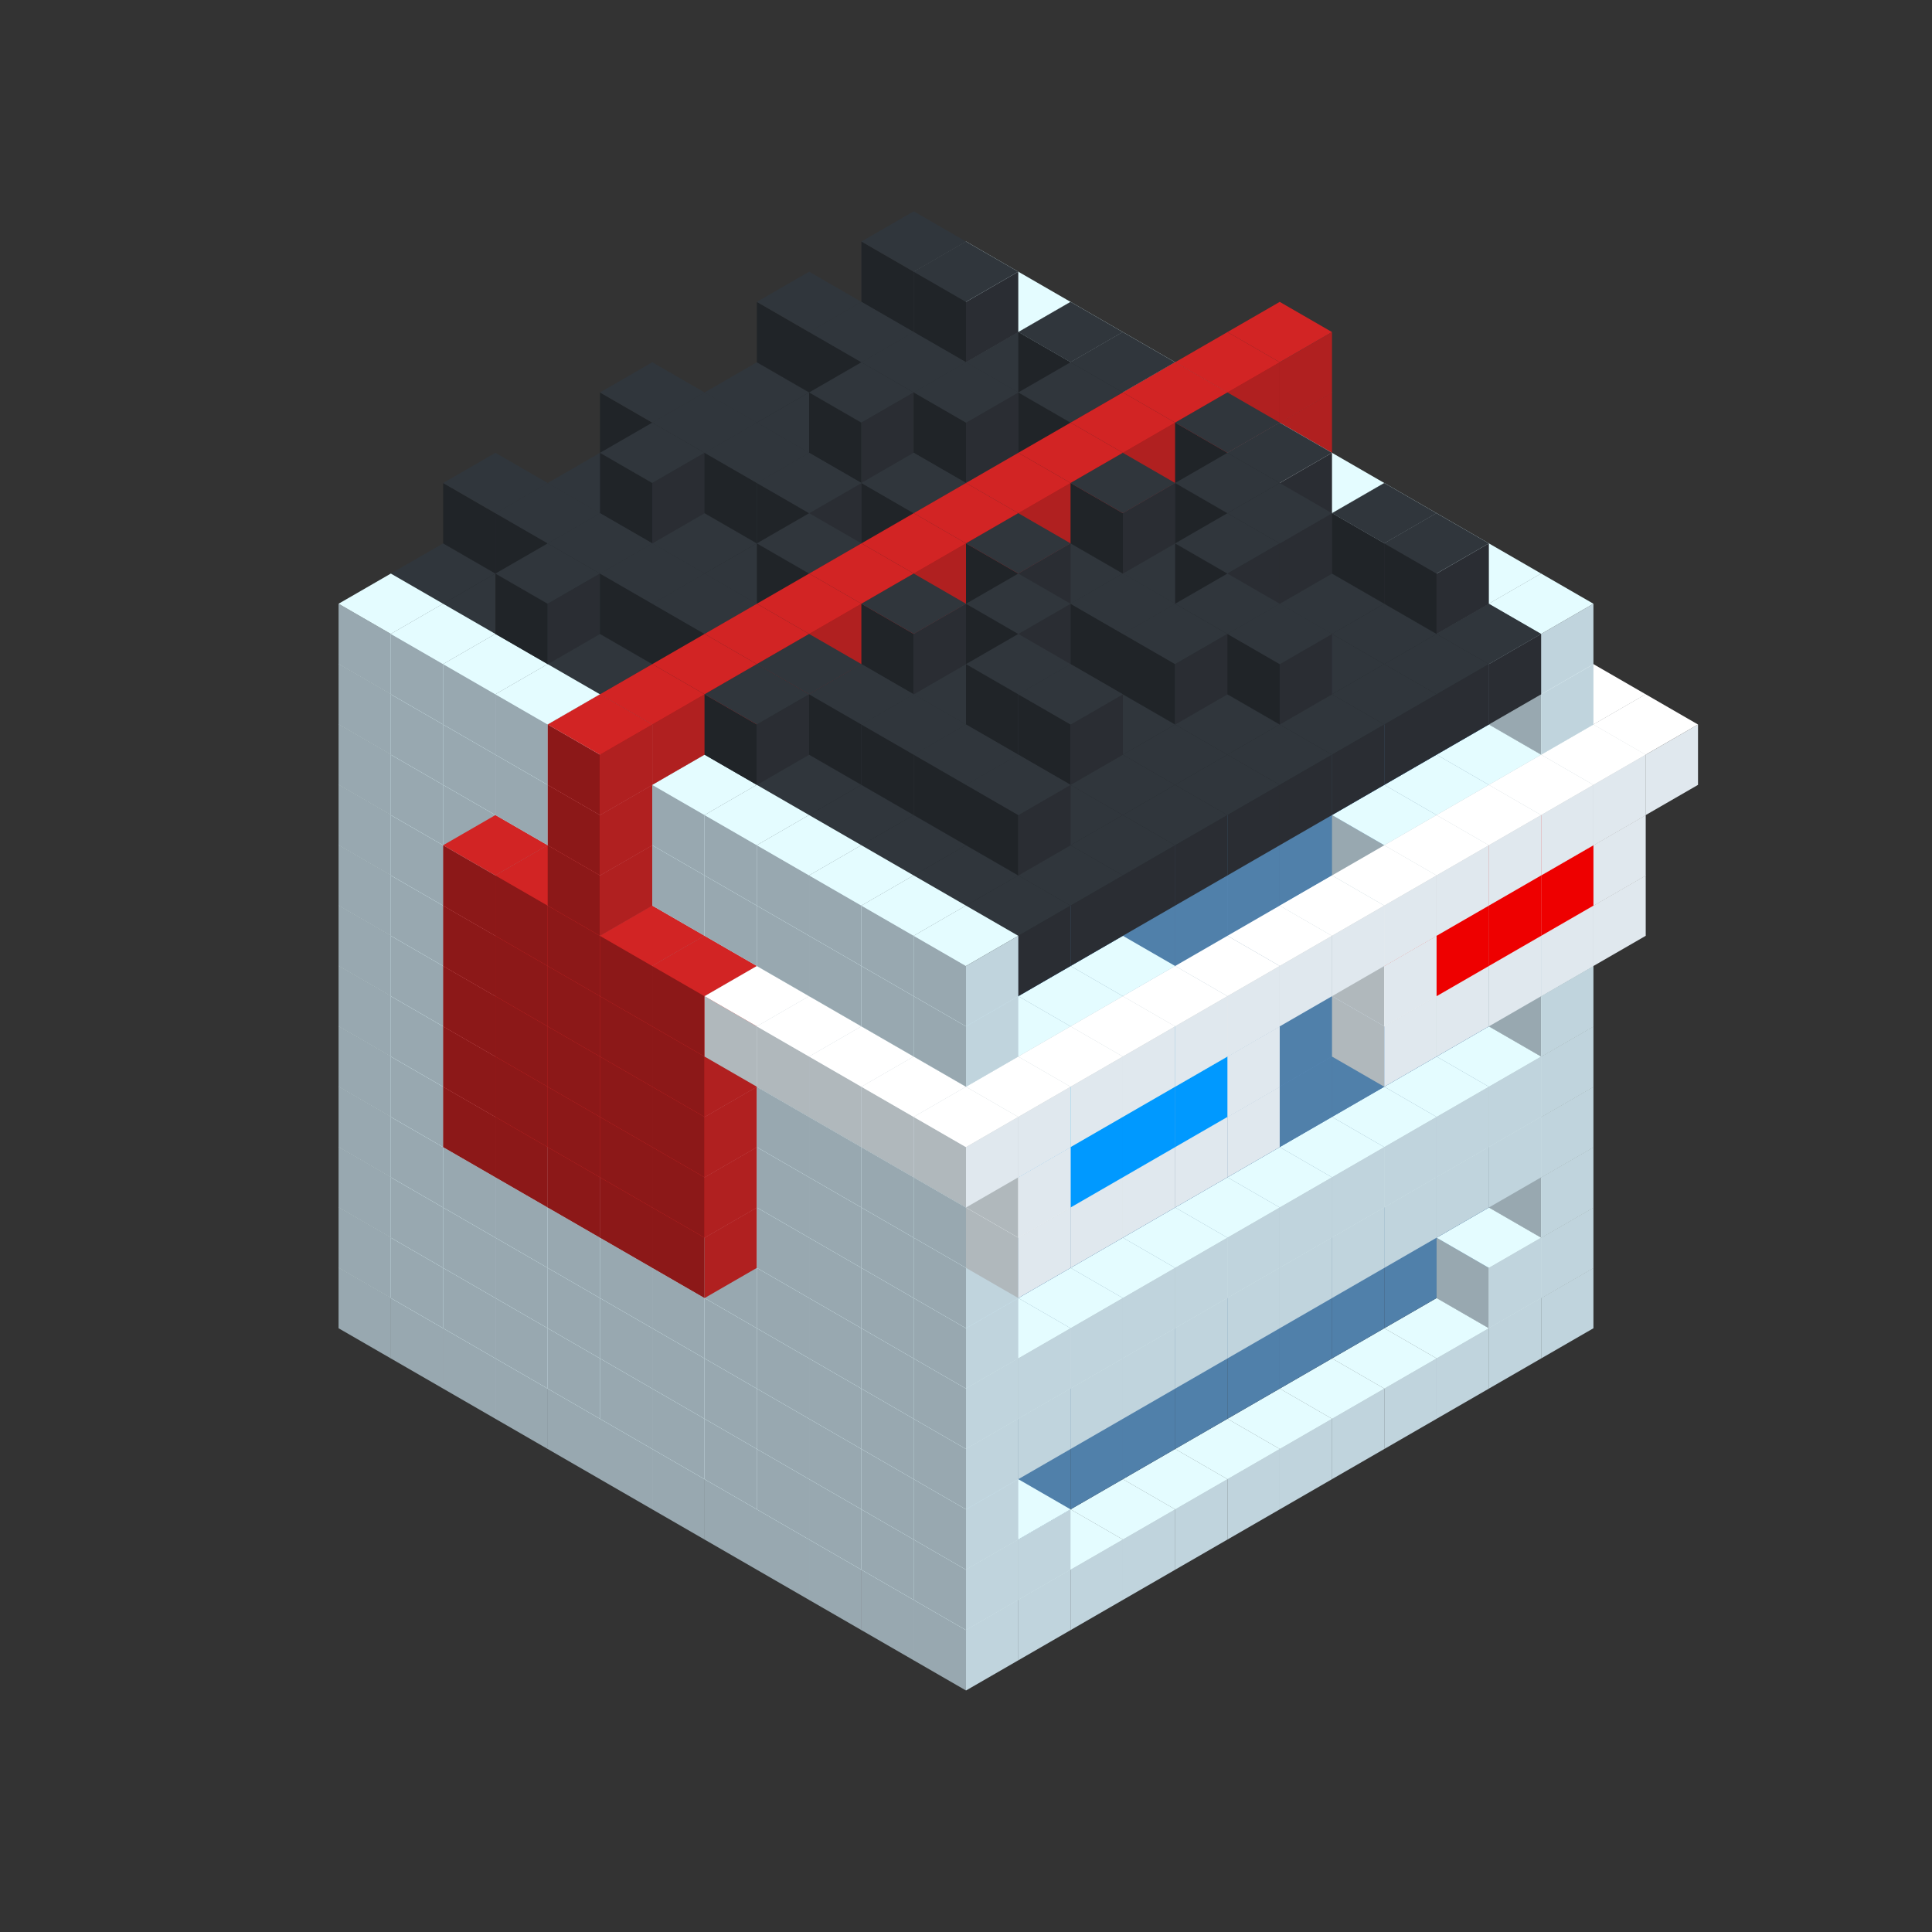 
<svg width='600' height='600' viewBox='4436371 5550000 3200000 3200000' xmlns='http://www.w3.org/2000/svg' xmlns:xlink='http://www.w3.org/1999/xlink'>
<rect x="4436371" y="5550000" width="3200000" height="3200000" fill="#333333" stroke="none"/>
<use xlink:href='#v-0x0000019c-1' transform='translate(983738,3600000)'/>
<use xlink:href='#v-0x0000019c-1' transform='translate(1070341,3650000)'/>
<use xlink:href='#v-0x0000019c-1' transform='translate(1156944,3700000)'/>
<use xlink:href='#v-0x0000019c-1' transform='translate(1243547,3750000)'/>
<use xlink:href='#v-0x0000019c-1' transform='translate(1330150,3800000)'/>
<use xlink:href='#v-0x0000019c-1' transform='translate(1416753,3850000)'/>
<use xlink:href='#v-0x0000019c-1' transform='translate(1503356,3900000)'/>
<use xlink:href='#v-0x0000019c-1' transform='translate(1589959,3950000)'/>
<use xlink:href='#v-0x0000019c-1' transform='translate(1676562,4000000)'/>
<use xlink:href='#v-0x0000019c-1' transform='translate(1763165,4050000)'/>
<use xlink:href='#v-0x0000019c-1' transform='translate(1849768,4100000)'/>
<use xlink:href='#v-0x0000019c-1' transform='translate(2889004,3600000)'/>
<use xlink:href='#v-0x0000019c-1' transform='translate(2802401,3650000)'/>
<use xlink:href='#v-0x0000019c-1' transform='translate(2715798,3700000)'/>
<use xlink:href='#v-0x0000019c-1' transform='translate(2629195,3750000)'/>
<use xlink:href='#v-0x0000019c-1' transform='translate(2542592,3800000)'/>
<use xlink:href='#v-0x0000019c-1' transform='translate(2455989,3850000)'/>
<use xlink:href='#v-0x0000019c-1' transform='translate(2369386,3900000)'/>
<use xlink:href='#v-0x0000019c-1' transform='translate(2282783,3950000)'/>
<use xlink:href='#v-0x0000019c-1' transform='translate(2196180,4000000)'/>
<use xlink:href='#v-0x0000019c-1' transform='translate(2109577,4050000)'/>
<use xlink:href='#v-0x0000019c-1' transform='translate(2022974,4100000)'/>
<use xlink:href='#v-0x0000019c-1' transform='translate(1936371,4150000)'/>
<use xlink:href='#v-0x0000019c-1' transform='translate(983738,3500000)'/>
<use xlink:href='#v-0x0000019c-1' transform='translate(1070341,3550000)'/>
<use xlink:href='#v-0x0000019c-1' transform='translate(1156944,3600000)'/>
<use xlink:href='#v-0x0000019c-1' transform='translate(1243547,3650000)'/>
<use xlink:href='#v-0x0000019c-1' transform='translate(1330150,3700000)'/>
<use xlink:href='#v-0x0000019c-1' transform='translate(1416753,3750000)'/>
<use xlink:href='#v-0x0000019c-1' transform='translate(1503356,3800000)'/>
<use xlink:href='#v-0x0000019c-1' transform='translate(1589959,3850000)'/>
<use xlink:href='#v-0x0000019c-1' transform='translate(1676562,3900000)'/>
<use xlink:href='#v-0x0000019c-1' transform='translate(1763165,3950000)'/>
<use xlink:href='#v-0x0000019c-2' transform='translate(2715798,3500000)'/>
<use xlink:href='#v-0x0000019c-2' transform='translate(2629195,3550000)'/>
<use xlink:href='#v-0x0000019c-2' transform='translate(2542592,3600000)'/>
<use xlink:href='#v-0x0000019c-2' transform='translate(2455989,3650000)'/>
<use xlink:href='#v-0x0000019c-2' transform='translate(2369386,3700000)'/>
<use xlink:href='#v-0x0000019c-2' transform='translate(2282783,3750000)'/>
<use xlink:href='#v-0x0000019c-2' transform='translate(2196180,3800000)'/>
<use xlink:href='#v-0x0000019c-2' transform='translate(2109577,3850000)'/>
<use xlink:href='#v-0x0000019c-2' transform='translate(2022974,3900000)'/>
<use xlink:href='#v-0x0000019c-2' transform='translate(1936371,3950000)'/>
<use xlink:href='#v-0x0000019c-1' transform='translate(1849768,4000000)'/>
<use xlink:href='#v-0x0000019c-1' transform='translate(2889004,3500000)'/>
<use xlink:href='#v-0x0000019c-1' transform='translate(2802401,3550000)'/>
<use xlink:href='#v-0x0000019c-1' transform='translate(2022974,4000000)'/>
<use xlink:href='#v-0x0000019c-1' transform='translate(1936371,4050000)'/>
<use xlink:href='#v-0x0000019c-1' transform='translate(983738,3400000)'/>
<use xlink:href='#v-0x0000019c-1' transform='translate(1070341,3450000)'/>
<use xlink:href='#v-0x0000019c-1' transform='translate(1156944,3500000)'/>
<use xlink:href='#v-0x0000019c-1' transform='translate(1243547,3550000)'/>
<use xlink:href='#v-0x0000019c-1' transform='translate(1330150,3600000)'/>
<use xlink:href='#v-0x0000019c-1' transform='translate(1416753,3650000)'/>
<use xlink:href='#v-0x0000019c-1' transform='translate(1503356,3700000)'/>
<use xlink:href='#v-0x0000019c-1' transform='translate(1589959,3750000)'/>
<use xlink:href='#v-0x0000019c-1' transform='translate(1676562,3800000)'/>
<use xlink:href='#v-0x0000019c-1' transform='translate(1763165,3850000)'/>
<use xlink:href='#v-0x0000019c-2' transform='translate(2715798,3400000)'/>
<use xlink:href='#v-0x0000019c-2' transform='translate(2629195,3450000)'/>
<use xlink:href='#v-0x0000019c-2' transform='translate(2542592,3500000)'/>
<use xlink:href='#v-0x0000019c-2' transform='translate(2455989,3550000)'/>
<use xlink:href='#v-0x0000019c-2' transform='translate(2369386,3600000)'/>
<use xlink:href='#v-0x0000019c-2' transform='translate(2282783,3650000)'/>
<use xlink:href='#v-0x0000019c-2' transform='translate(2196180,3700000)'/>
<use xlink:href='#v-0x0000019c-2' transform='translate(2109577,3750000)'/>
<use xlink:href='#v-0x0000019c-2' transform='translate(2022974,3800000)'/>
<use xlink:href='#v-0x0000019c-2' transform='translate(1936371,3850000)'/>
<use xlink:href='#v-0x0000019c-1' transform='translate(1849768,3900000)'/>
<use xlink:href='#v-0x0000019c-1' transform='translate(2889004,3400000)'/>
<use xlink:href='#v-0x0000019c-1' transform='translate(1936371,3950000)'/>
<use xlink:href='#v-0x0000019c-1' transform='translate(983738,3300000)'/>
<use xlink:href='#v-0x0000019c-1' transform='translate(1070341,3350000)'/>
<use xlink:href='#v-0x0000019c-1' transform='translate(1156944,3400000)'/>
<use xlink:href='#v-0x0000019c-1' transform='translate(1243547,3450000)'/>
<use xlink:href='#v-0x0000019c-1' transform='translate(1330150,3500000)'/>
<use xlink:href='#v-0x0000019c-1' transform='translate(1416753,3550000)'/>
<use xlink:href='#v-0x0000019c-1' transform='translate(1503356,3600000)'/>
<use xlink:href='#v-0x0000019c-1' transform='translate(1589959,3650000)'/>
<use xlink:href='#v-0x0000019c-1' transform='translate(1676562,3700000)'/>
<use xlink:href='#v-0x0000019c-1' transform='translate(1763165,3750000)'/>
<use xlink:href='#v-0x0000019c-2' transform='translate(2715798,3300000)'/>
<use xlink:href='#v-0x0000019c-2' transform='translate(2629195,3350000)'/>
<use xlink:href='#v-0x0000019c-2' transform='translate(2542592,3400000)'/>
<use xlink:href='#v-0x0000019c-2' transform='translate(2455989,3450000)'/>
<use xlink:href='#v-0x0000019c-2' transform='translate(2369386,3500000)'/>
<use xlink:href='#v-0x0000019c-2' transform='translate(2282783,3550000)'/>
<use xlink:href='#v-0x0000019c-2' transform='translate(2196180,3600000)'/>
<use xlink:href='#v-0x0000019c-2' transform='translate(2109577,3650000)'/>
<use xlink:href='#v-0x0000019c-2' transform='translate(2022974,3700000)'/>
<use xlink:href='#v-0x0000019c-2' transform='translate(1936371,3750000)'/>
<use xlink:href='#v-0x0000019c-1' transform='translate(1849768,3800000)'/>
<use xlink:href='#v-0x0000019c-1' transform='translate(2889004,3300000)'/>
<use xlink:href='#v-0x0000019c-1' transform='translate(2802401,3350000)'/>
<use xlink:href='#v-0x0000019c-1' transform='translate(2715798,3400000)'/>
<use xlink:href='#v-0x0000019c-1' transform='translate(2629195,3450000)'/>
<use xlink:href='#v-0x0000019c-1' transform='translate(2542592,3500000)'/>
<use xlink:href='#v-0x0000019c-1' transform='translate(2455989,3550000)'/>
<use xlink:href='#v-0x0000019c-1' transform='translate(2369386,3600000)'/>
<use xlink:href='#v-0x0000019c-1' transform='translate(2282783,3650000)'/>
<use xlink:href='#v-0x0000019c-1' transform='translate(2196180,3700000)'/>
<use xlink:href='#v-0x0000019c-1' transform='translate(2109577,3750000)'/>
<use xlink:href='#v-0x0000019c-1' transform='translate(2022974,3800000)'/>
<use xlink:href='#v-0x0000019c-1' transform='translate(1936371,3850000)'/>
<use xlink:href='#v-0x0000019c-1' transform='translate(983738,3200000)'/>
<use xlink:href='#v-0x0000019c-1' transform='translate(1070341,3250000)'/>
<use xlink:href='#v-0x0000019c-1' transform='translate(1156944,3300000)'/>
<use xlink:href='#v-0x0000019c-1' transform='translate(1243547,3350000)'/>
<use xlink:href='#v-0x0000019c-1' transform='translate(1330150,3400000)'/>
<use xlink:href='#v-0x0000019c-1' transform='translate(1416753,3450000)'/>
<use xlink:href='#v-0x0000019c-1' transform='translate(1503356,3500000)'/>
<use xlink:href='#v-0x0000019c-1' transform='translate(1589959,3550000)'/>
<use xlink:href='#v-0x0000019c-1' transform='translate(1676562,3600000)'/>
<use xlink:href='#v-0x0000019c-1' transform='translate(1763165,3650000)'/>
<use xlink:href='#v-0x0000019c-2' transform='translate(2715798,3200000)'/>
<use xlink:href='#v-0x0000019c-2' transform='translate(2629195,3250000)'/>
<use xlink:href='#v-0x0000019c-2' transform='translate(2542592,3300000)'/>
<use xlink:href='#v-0x0000019c-2' transform='translate(2455989,3350000)'/>
<use xlink:href='#v-0x0000019c-2' transform='translate(2369386,3400000)'/>
<use xlink:href='#v-0x0000019c-2' transform='translate(2282783,3450000)'/>
<use xlink:href='#v-0x0000019c-2' transform='translate(2196180,3500000)'/>
<use xlink:href='#v-0x0000019c-2' transform='translate(2109577,3550000)'/>
<use xlink:href='#v-0x0000019c-2' transform='translate(2022974,3600000)'/>
<use xlink:href='#v-0x0000019c-2' transform='translate(1936371,3650000)'/>
<use xlink:href='#v-0x0000019c-1' transform='translate(1849768,3700000)'/>
<use xlink:href='#v-0x0000019c-1' transform='translate(2889004,3200000)'/>
<use xlink:href='#v-0x0000019c-1' transform='translate(2802401,3250000)'/>
<use xlink:href='#v-0x0000019c-1' transform='translate(2715798,3300000)'/>
<use xlink:href='#v-0x0000019c-1' transform='translate(2629195,3350000)'/>
<use xlink:href='#v-0x0000019c-1' transform='translate(2542592,3400000)'/>
<use xlink:href='#v-0x0000019c-1' transform='translate(2455989,3450000)'/>
<use xlink:href='#v-0x0000019c-1' transform='translate(2369386,3500000)'/>
<use xlink:href='#v-0x0000019c-1' transform='translate(2282783,3550000)'/>
<use xlink:href='#v-0x0000019c-1' transform='translate(2196180,3600000)'/>
<use xlink:href='#v-0x0000019c-1' transform='translate(2109577,3650000)'/>
<use xlink:href='#v-0x0000019c-1' transform='translate(2022974,3700000)'/>
<use xlink:href='#v-0x0000019c-1' transform='translate(1936371,3750000)'/>
<use xlink:href='#v-0x0000019c-1' transform='translate(983738,3100000)'/>
<use xlink:href='#v-0x0000019c-1' transform='translate(1070341,3150000)'/>
<use xlink:href='#v-0x0000019c-1' transform='translate(1156944,3200000)'/>
<use xlink:href='#v-0x0000019c-8' transform='translate(2282783,2650000)'/>
<use xlink:href='#v-0x0000019c-1' transform='translate(1243547,3250000)'/>
<use xlink:href='#v-0x0000019c-8' transform='translate(1156944,3300000)'/>
<use xlink:href='#v-0x0000019c-8' transform='translate(2369386,2700000)'/>
<use xlink:href='#v-0x0000019c-1' transform='translate(1330150,3300000)'/>
<use xlink:href='#v-0x0000019c-8' transform='translate(1243547,3350000)'/>
<use xlink:href='#v-0x0000019c-8' transform='translate(2455989,2750000)'/>
<use xlink:href='#v-0x0000019c-1' transform='translate(1416753,3350000)'/>
<use xlink:href='#v-0x0000019c-8' transform='translate(1330150,3400000)'/>
<use xlink:href='#v-0x0000019c-8' transform='translate(2542592,2800000)'/>
<use xlink:href='#v-0x0000019c-1' transform='translate(1503356,3400000)'/>
<use xlink:href='#v-0x0000019c-8' transform='translate(1416753,3450000)'/>
<use xlink:href='#v-0x0000019c-8' transform='translate(2629195,2850000)'/>
<use xlink:href='#v-0x0000019c-1' transform='translate(1589959,3450000)'/>
<use xlink:href='#v-0x0000019c-8' transform='translate(1503356,3500000)'/>
<use xlink:href='#v-0x0000019c-1' transform='translate(1676562,3500000)'/>
<use xlink:href='#v-0x0000019c-1' transform='translate(1763165,3550000)'/>
<use xlink:href='#v-0x0000019c-2' transform='translate(2715798,3100000)'/>
<use xlink:href='#v-0x0000019c-2' transform='translate(2629195,3150000)'/>
<use xlink:href='#v-0x0000019c-2' transform='translate(2542592,3200000)'/>
<use xlink:href='#v-0x0000019c-2' transform='translate(2455989,3250000)'/>
<use xlink:href='#v-0x0000019c-2' transform='translate(2369386,3300000)'/>
<use xlink:href='#v-0x0000019c-2' transform='translate(2282783,3350000)'/>
<use xlink:href='#v-0x0000019c-2' transform='translate(2196180,3400000)'/>
<use xlink:href='#v-0x0000019c-2' transform='translate(2109577,3450000)'/>
<use xlink:href='#v-0x0000019c-2' transform='translate(2022974,3500000)'/>
<use xlink:href='#v-0x0000019c-2' transform='translate(1936371,3550000)'/>
<use xlink:href='#v-0x0000019c-1' transform='translate(1849768,3600000)'/>
<use xlink:href='#v-0x0000019c-1' transform='translate(2889004,3100000)'/>
<use xlink:href='#v-0x0000019c-1' transform='translate(1936371,3650000)'/>
<use xlink:href='#v-0x0000019c-1' transform='translate(983738,3000000)'/>
<use xlink:href='#v-0x0000019c-1' transform='translate(1070341,3050000)'/>
<use xlink:href='#v-0x0000019c-1' transform='translate(1156944,3100000)'/>
<use xlink:href='#v-0x0000019c-8' transform='translate(2282783,2550000)'/>
<use xlink:href='#v-0x0000019c-1' transform='translate(1243547,3150000)'/>
<use xlink:href='#v-0x0000019c-8' transform='translate(1156944,3200000)'/>
<use xlink:href='#v-0x0000019c-8' transform='translate(2369386,2600000)'/>
<use xlink:href='#v-0x0000019c-1' transform='translate(1330150,3200000)'/>
<use xlink:href='#v-0x0000019c-8' transform='translate(1243547,3250000)'/>
<use xlink:href='#v-0x0000019c-8' transform='translate(2455989,2650000)'/>
<use xlink:href='#v-0x0000019c-1' transform='translate(1416753,3250000)'/>
<use xlink:href='#v-0x0000019c-8' transform='translate(1330150,3300000)'/>
<use xlink:href='#v-0x0000019c-8' transform='translate(2542592,2700000)'/>
<use xlink:href='#v-0x0000019c-1' transform='translate(1503356,3300000)'/>
<use xlink:href='#v-0x0000019c-8' transform='translate(1416753,3350000)'/>
<use xlink:href='#v-0x0000019c-8' transform='translate(2629195,2750000)'/>
<use xlink:href='#v-0x0000019c-1' transform='translate(1589959,3350000)'/>
<use xlink:href='#v-0x0000019c-8' transform='translate(1503356,3400000)'/>
<use xlink:href='#v-0x0000019c-1' transform='translate(1676562,3400000)'/>
<use xlink:href='#v-0x0000019c-1' transform='translate(1763165,3450000)'/>
<use xlink:href='#v-0x0000019c-2' transform='translate(2715798,3000000)'/>
<use xlink:href='#v-0x0000019c-2' transform='translate(2629195,3050000)'/>
<use xlink:href='#v-0x0000019c-2' transform='translate(2542592,3100000)'/>
<use xlink:href='#v-0x0000019c-2' transform='translate(2455989,3150000)'/>
<use xlink:href='#v-0x0000019c-2' transform='translate(2369386,3200000)'/>
<use xlink:href='#v-0x0000019c-2' transform='translate(2282783,3250000)'/>
<use xlink:href='#v-0x0000019c-2' transform='translate(2196180,3300000)'/>
<use xlink:href='#v-0x0000019c-2' transform='translate(2109577,3350000)'/>
<use xlink:href='#v-0x0000019c-2' transform='translate(2022974,3400000)'/>
<use xlink:href='#v-0x0000019c-2' transform='translate(1936371,3450000)'/>
<use xlink:href='#v-0x0000019c-1' transform='translate(1849768,3500000)'/>
<use xlink:href='#v-0x0000019c-1' transform='translate(2889004,3000000)'/>
<use xlink:href='#v-0x0000019c-1' transform='translate(1936371,3550000)'/>
<use xlink:href='#v-0x0000019c-1' transform='translate(983738,2900000)'/>
<use xlink:href='#v-0x0000019c-1' transform='translate(1070341,2950000)'/>
<use xlink:href='#v-0x0000019c-1' transform='translate(1156944,3000000)'/>
<use xlink:href='#v-0x0000019c-8' transform='translate(2282783,2450000)'/>
<use xlink:href='#v-0x0000019c-1' transform='translate(1243547,3050000)'/>
<use xlink:href='#v-0x0000019c-8' transform='translate(1156944,3100000)'/>
<use xlink:href='#v-0x0000019c-8' transform='translate(2369386,2500000)'/>
<use xlink:href='#v-0x0000019c-1' transform='translate(1330150,3100000)'/>
<use xlink:href='#v-0x0000019c-8' transform='translate(1243547,3150000)'/>
<use xlink:href='#v-0x0000019c-8' transform='translate(2455989,2550000)'/>
<use xlink:href='#v-0x0000019c-1' transform='translate(1416753,3150000)'/>
<use xlink:href='#v-0x0000019c-8' transform='translate(1330150,3200000)'/>
<use xlink:href='#v-0x0000019c-8' transform='translate(2542592,2600000)'/>
<use xlink:href='#v-0x0000019c-1' transform='translate(1503356,3200000)'/>
<use xlink:href='#v-0x0000019c-8' transform='translate(1416753,3250000)'/>
<use xlink:href='#v-0x0000019c-8' transform='translate(2629195,2650000)'/>
<use xlink:href='#v-0x0000019c-1' transform='translate(1589959,3250000)'/>
<use xlink:href='#v-0x0000019c-8' transform='translate(1503356,3300000)'/>
<use xlink:href='#v-0x0000019c-1' transform='translate(1676562,3300000)'/>
<use xlink:href='#v-0x0000019c-1' transform='translate(1763165,3350000)'/>
<use xlink:href='#v-0x0000019c-2' transform='translate(2715798,2900000)'/>
<use xlink:href='#v-0x0000019c-2' transform='translate(2629195,2950000)'/>
<use xlink:href='#v-0x0000019c-2' transform='translate(2542592,3000000)'/>
<use xlink:href='#v-0x0000019c-2' transform='translate(2455989,3050000)'/>
<use xlink:href='#v-0x0000019c-2' transform='translate(2369386,3100000)'/>
<use xlink:href='#v-0x0000019c-2' transform='translate(2282783,3150000)'/>
<use xlink:href='#v-0x0000019c-2' transform='translate(2196180,3200000)'/>
<use xlink:href='#v-0x0000019c-2' transform='translate(2109577,3250000)'/>
<use xlink:href='#v-0x0000019c-2' transform='translate(2022974,3300000)'/>
<use xlink:href='#v-0x0000019c-2' transform='translate(1936371,3350000)'/>
<use xlink:href='#v-0x0000019c-1' transform='translate(1849768,3400000)'/>
<use xlink:href='#v-0x0000019c-1' transform='translate(2889004,2900000)'/>
<use xlink:href='#v-0x0000019c-1' transform='translate(2802401,2950000)'/>
<use xlink:href='#v-0x0000019c-1' transform='translate(2715798,3000000)'/>
<use xlink:href='#v-0x0000019c-1' transform='translate(2629195,3050000)'/>
<use xlink:href='#v-0x0000019c-1' transform='translate(2196180,3300000)'/>
<use xlink:href='#v-0x0000019c-1' transform='translate(2109577,3350000)'/>
<use xlink:href='#v-0x0000019c-1' transform='translate(2022974,3400000)'/>
<use xlink:href='#v-0x0000019c-1' transform='translate(1936371,3450000)'/>
<use xlink:href='#v-0x0000019c-4' transform='translate(2975607,2950000)'/>
<use xlink:href='#v-0x0000019c-4' transform='translate(2889004,3000000)'/>
<use xlink:href='#v-0x0000019c-4' transform='translate(2802401,3050000)'/>
<use xlink:href='#v-0x0000019c-4' transform='translate(2715798,3100000)'/>
<use xlink:href='#v-0x0000019c-4' transform='translate(2629195,3150000)'/>
<use xlink:href='#v-0x0000019c-4' transform='translate(2369386,3300000)'/>
<use xlink:href='#v-0x0000019c-4' transform='translate(2282783,3350000)'/>
<use xlink:href='#v-0x0000019c-4' transform='translate(2196180,3400000)'/>
<use xlink:href='#v-0x0000019c-4' transform='translate(2109577,3450000)'/>
<use xlink:href='#v-0x0000019c-4' transform='translate(2022974,3500000)'/>
<use xlink:href='#v-0x0000019c-1' transform='translate(983738,2800000)'/>
<use xlink:href='#v-0x0000019c-1' transform='translate(1070341,2850000)'/>
<use xlink:href='#v-0x0000019c-1' transform='translate(1156944,2900000)'/>
<use xlink:href='#v-0x0000019c-8' transform='translate(2282783,2350000)'/>
<use xlink:href='#v-0x0000019c-1' transform='translate(1243547,2950000)'/>
<use xlink:href='#v-0x0000019c-8' transform='translate(1156944,3000000)'/>
<use xlink:href='#v-0x0000019c-8' transform='translate(2369386,2400000)'/>
<use xlink:href='#v-0x0000019c-1' transform='translate(1330150,3000000)'/>
<use xlink:href='#v-0x0000019c-8' transform='translate(1243547,3050000)'/>
<use xlink:href='#v-0x0000019c-8' transform='translate(2455989,2450000)'/>
<use xlink:href='#v-0x0000019c-1' transform='translate(1416753,3050000)'/>
<use xlink:href='#v-0x0000019c-8' transform='translate(1330150,3100000)'/>
<use xlink:href='#v-0x0000019c-8' transform='translate(2542592,2500000)'/>
<use xlink:href='#v-0x0000019c-1' transform='translate(1503356,3100000)'/>
<use xlink:href='#v-0x0000019c-8' transform='translate(1416753,3150000)'/>
<use xlink:href='#v-0x0000019c-8' transform='translate(2629195,2550000)'/>
<use xlink:href='#v-0x0000019c-1' transform='translate(1589959,3150000)'/>
<use xlink:href='#v-0x0000019c-8' transform='translate(1503356,3200000)'/>
<use xlink:href='#v-0x0000019c-1' transform='translate(1676562,3200000)'/>
<use xlink:href='#v-0x0000019c-1' transform='translate(1763165,3250000)'/>
<use xlink:href='#v-0x0000019c-2' transform='translate(2715798,2800000)'/>
<use xlink:href='#v-0x0000019c-2' transform='translate(2629195,2850000)'/>
<use xlink:href='#v-0x0000019c-2' transform='translate(2542592,2900000)'/>
<use xlink:href='#v-0x0000019c-2' transform='translate(2455989,2950000)'/>
<use xlink:href='#v-0x0000019c-2' transform='translate(2369386,3000000)'/>
<use xlink:href='#v-0x0000019c-2' transform='translate(2282783,3050000)'/>
<use xlink:href='#v-0x0000019c-2' transform='translate(2196180,3100000)'/>
<use xlink:href='#v-0x0000019c-2' transform='translate(2109577,3150000)'/>
<use xlink:href='#v-0x0000019c-2' transform='translate(2022974,3200000)'/>
<use xlink:href='#v-0x0000019c-2' transform='translate(1936371,3250000)'/>
<use xlink:href='#v-0x0000019c-1' transform='translate(1849768,3300000)'/>
<use xlink:href='#v-0x0000019c-1' transform='translate(2889004,2800000)'/>
<use xlink:href='#v-0x0000019c-1' transform='translate(2802401,2850000)'/>
<use xlink:href='#v-0x0000019c-3' transform='translate(2715798,2900000)'/>
<use xlink:href='#v-0x0000019c-3' transform='translate(2629195,2950000)'/>
<use xlink:href='#v-0x0000019c-1' transform='translate(2542592,3000000)'/>
<use xlink:href='#v-0x0000019c-1' transform='translate(2282783,3150000)'/>
<use xlink:href='#v-0x0000019c-3' transform='translate(2196180,3200000)'/>
<use xlink:href='#v-0x0000019c-3' transform='translate(2109577,3250000)'/>
<use xlink:href='#v-0x0000019c-1' transform='translate(2022974,3300000)'/>
<use xlink:href='#v-0x0000019c-1' transform='translate(1936371,3350000)'/>
<use xlink:href='#v-0x0000019c-4' transform='translate(2975607,2850000)'/>
<use xlink:href='#v-0x0000019c-6' transform='translate(2889004,2900000)'/>
<use xlink:href='#v-0x0000019c-6' transform='translate(2802401,2950000)'/>
<use xlink:href='#v-0x0000019c-6' transform='translate(2715798,3000000)'/>
<use xlink:href='#v-0x0000019c-4' transform='translate(2629195,3050000)'/>
<use xlink:href='#v-0x0000019c-4' transform='translate(2369386,3200000)'/>
<use xlink:href='#v-0x0000019c-5' transform='translate(2282783,3250000)'/>
<use xlink:href='#v-0x0000019c-5' transform='translate(2196180,3300000)'/>
<use xlink:href='#v-0x0000019c-5' transform='translate(2109577,3350000)'/>
<use xlink:href='#v-0x0000019c-4' transform='translate(2022974,3400000)'/>
<use xlink:href='#v-0x0000019c-1' transform='translate(983738,2700000)'/>
<use xlink:href='#v-0x0000019c-1' transform='translate(1070341,2750000)'/>
<use xlink:href='#v-0x0000019c-1' transform='translate(1156944,2800000)'/>
<use xlink:href='#v-0x0000019c-8' transform='translate(2282783,2250000)'/>
<use xlink:href='#v-0x0000019c-1' transform='translate(1243547,2850000)'/>
<use xlink:href='#v-0x0000019c-8' transform='translate(1156944,2900000)'/>
<use xlink:href='#v-0x0000019c-8' transform='translate(2369386,2300000)'/>
<use xlink:href='#v-0x0000019c-1' transform='translate(1330150,2900000)'/>
<use xlink:href='#v-0x0000019c-8' transform='translate(1243547,2950000)'/>
<use xlink:href='#v-0x0000019c-8' transform='translate(2455989,2350000)'/>
<use xlink:href='#v-0x0000019c-1' transform='translate(1416753,2950000)'/>
<use xlink:href='#v-0x0000019c-8' transform='translate(1330150,3000000)'/>
<use xlink:href='#v-0x0000019c-8' transform='translate(2542592,2400000)'/>
<use xlink:href='#v-0x0000019c-1' transform='translate(1503356,3000000)'/>
<use xlink:href='#v-0x0000019c-8' transform='translate(1416753,3050000)'/>
<use xlink:href='#v-0x0000019c-8' transform='translate(2629195,2450000)'/>
<use xlink:href='#v-0x0000019c-1' transform='translate(1589959,3050000)'/>
<use xlink:href='#v-0x0000019c-8' transform='translate(1503356,3100000)'/>
<use xlink:href='#v-0x0000019c-4' transform='translate(2715798,2500000)'/>
<use xlink:href='#v-0x0000019c-1' transform='translate(1676562,3100000)'/>
<use xlink:href='#v-0x0000019c-4' transform='translate(1589959,3150000)'/>
<use xlink:href='#v-0x0000019c-4' transform='translate(2802401,2550000)'/>
<use xlink:href='#v-0x0000019c-1' transform='translate(1763165,3150000)'/>
<use xlink:href='#v-0x0000019c-4' transform='translate(1676562,3200000)'/>
<use xlink:href='#v-0x0000019c-4' transform='translate(2889004,2600000)'/>
<use xlink:href='#v-0x0000019c-2' transform='translate(2715798,2700000)'/>
<use xlink:href='#v-0x0000019c-2' transform='translate(2629195,2750000)'/>
<use xlink:href='#v-0x0000019c-2' transform='translate(2542592,2800000)'/>
<use xlink:href='#v-0x0000019c-2' transform='translate(2455989,2850000)'/>
<use xlink:href='#v-0x0000019c-2' transform='translate(2369386,2900000)'/>
<use xlink:href='#v-0x0000019c-2' transform='translate(2282783,2950000)'/>
<use xlink:href='#v-0x0000019c-2' transform='translate(2196180,3000000)'/>
<use xlink:href='#v-0x0000019c-2' transform='translate(2109577,3050000)'/>
<use xlink:href='#v-0x0000019c-2' transform='translate(2022974,3100000)'/>
<use xlink:href='#v-0x0000019c-2' transform='translate(1936371,3150000)'/>
<use xlink:href='#v-0x0000019c-1' transform='translate(1849768,3200000)'/>
<use xlink:href='#v-0x0000019c-4' transform='translate(1763165,3250000)'/>
<use xlink:href='#v-0x0000019c-4' transform='translate(2975607,2650000)'/>
<use xlink:href='#v-0x0000019c-1' transform='translate(2889004,2700000)'/>
<use xlink:href='#v-0x0000019c-1' transform='translate(2802401,2750000)'/>
<use xlink:href='#v-0x0000019c-1' transform='translate(2715798,2800000)'/>
<use xlink:href='#v-0x0000019c-1' transform='translate(2629195,2850000)'/>
<use xlink:href='#v-0x0000019c-1' transform='translate(2196180,3100000)'/>
<use xlink:href='#v-0x0000019c-1' transform='translate(2109577,3150000)'/>
<use xlink:href='#v-0x0000019c-1' transform='translate(2022974,3200000)'/>
<use xlink:href='#v-0x0000019c-1' transform='translate(1936371,3250000)'/>
<use xlink:href='#v-0x0000019c-4' transform='translate(1849768,3300000)'/>
<use xlink:href='#v-0x0000019c-4' transform='translate(3062210,2700000)'/>
<use xlink:href='#v-0x0000019c-4' transform='translate(2975607,2750000)'/>
<use xlink:href='#v-0x0000019c-4' transform='translate(2889004,2800000)'/>
<use xlink:href='#v-0x0000019c-4' transform='translate(2802401,2850000)'/>
<use xlink:href='#v-0x0000019c-4' transform='translate(2715798,2900000)'/>
<use xlink:href='#v-0x0000019c-4' transform='translate(2629195,2950000)'/>
<use xlink:href='#v-0x0000019c-4' transform='translate(2542592,3000000)'/>
<use xlink:href='#v-0x0000019c-4' transform='translate(2455989,3050000)'/>
<use xlink:href='#v-0x0000019c-4' transform='translate(2369386,3100000)'/>
<use xlink:href='#v-0x0000019c-4' transform='translate(2282783,3150000)'/>
<use xlink:href='#v-0x0000019c-4' transform='translate(2196180,3200000)'/>
<use xlink:href='#v-0x0000019c-4' transform='translate(2109577,3250000)'/>
<use xlink:href='#v-0x0000019c-4' transform='translate(2022974,3300000)'/>
<use xlink:href='#v-0x0000019c-4' transform='translate(1936371,3350000)'/>
<use xlink:href='#v-0x0000019c-1' transform='translate(983738,2600000)'/>
<use xlink:href='#v-0x0000019c-1' transform='translate(1070341,2650000)'/>
<use xlink:href='#v-0x0000019c-1' transform='translate(1156944,2700000)'/>
<use xlink:href='#v-0x0000019c-1' transform='translate(1243547,2750000)'/>
<use xlink:href='#v-0x0000019c-1' transform='translate(1330150,2800000)'/>
<use xlink:href='#v-0x0000019c-8' transform='translate(2455989,2250000)'/>
<use xlink:href='#v-0x0000019c-1' transform='translate(1416753,2850000)'/>
<use xlink:href='#v-0x0000019c-8' transform='translate(1330150,2900000)'/>
<use xlink:href='#v-0x0000019c-1' transform='translate(1503356,2900000)'/>
<use xlink:href='#v-0x0000019c-1' transform='translate(1589959,2950000)'/>
<use xlink:href='#v-0x0000019c-1' transform='translate(1676562,3000000)'/>
<use xlink:href='#v-0x0000019c-1' transform='translate(1763165,3050000)'/>
<use xlink:href='#v-0x0000019c-2' transform='translate(2715798,2600000)'/>
<use xlink:href='#v-0x0000019c-2' transform='translate(2629195,2650000)'/>
<use xlink:href='#v-0x0000019c-2' transform='translate(2542592,2700000)'/>
<use xlink:href='#v-0x0000019c-2' transform='translate(2455989,2750000)'/>
<use xlink:href='#v-0x0000019c-2' transform='translate(2369386,2800000)'/>
<use xlink:href='#v-0x0000019c-2' transform='translate(2282783,2850000)'/>
<use xlink:href='#v-0x0000019c-2' transform='translate(2196180,2900000)'/>
<use xlink:href='#v-0x0000019c-2' transform='translate(2109577,2950000)'/>
<use xlink:href='#v-0x0000019c-2' transform='translate(2022974,3000000)'/>
<use xlink:href='#v-0x0000019c-2' transform='translate(1936371,3050000)'/>
<use xlink:href='#v-0x0000019c-1' transform='translate(1849768,3100000)'/>
<use xlink:href='#v-0x0000019c-1' transform='translate(2889004,2600000)'/>
<use xlink:href='#v-0x0000019c-1' transform='translate(1936371,3150000)'/>
<use xlink:href='#v-0x0000019c-1' transform='translate(1936371,1950000)'/>
<use xlink:href='#v-0x0000019c-7' transform='translate(1849768,2000000)'/>
<use xlink:href='#v-0x0000019c-7' transform='translate(1763165,2050000)'/>
<use xlink:href='#v-0x0000019c-7' transform='translate(1676562,2100000)'/>
<use xlink:href='#v-0x0000019c-7' transform='translate(1589959,2150000)'/>
<use xlink:href='#v-0x0000019c-7' transform='translate(1503356,2200000)'/>
<use xlink:href='#v-0x0000019c-7' transform='translate(1416753,2250000)'/>
<use xlink:href='#v-0x0000019c-7' transform='translate(1330150,2300000)'/>
<use xlink:href='#v-0x0000019c-7' transform='translate(1243547,2350000)'/>
<use xlink:href='#v-0x0000019c-7' transform='translate(1156944,2400000)'/>
<use xlink:href='#v-0x0000019c-7' transform='translate(1070341,2450000)'/>
<use xlink:href='#v-0x0000019c-1' transform='translate(983738,2500000)'/>
<use xlink:href='#v-0x0000019c-1' transform='translate(2022974,2000000)'/>
<use xlink:href='#v-0x0000019c-7' transform='translate(1936371,2050000)'/>
<use xlink:href='#v-0x0000019c-7' transform='translate(1849768,2100000)'/>
<use xlink:href='#v-0x0000019c-7' transform='translate(1763165,2150000)'/>
<use xlink:href='#v-0x0000019c-7' transform='translate(1676562,2200000)'/>
<use xlink:href='#v-0x0000019c-7' transform='translate(1589959,2250000)'/>
<use xlink:href='#v-0x0000019c-7' transform='translate(1503356,2300000)'/>
<use xlink:href='#v-0x0000019c-7' transform='translate(1416753,2350000)'/>
<use xlink:href='#v-0x0000019c-7' transform='translate(1330150,2400000)'/>
<use xlink:href='#v-0x0000019c-7' transform='translate(1243547,2450000)'/>
<use xlink:href='#v-0x0000019c-7' transform='translate(1156944,2500000)'/>
<use xlink:href='#v-0x0000019c-1' transform='translate(1070341,2550000)'/>
<use xlink:href='#v-0x0000019c-1' transform='translate(2109577,2050000)'/>
<use xlink:href='#v-0x0000019c-7' transform='translate(2022974,2100000)'/>
<use xlink:href='#v-0x0000019c-7' transform='translate(1936371,2150000)'/>
<use xlink:href='#v-0x0000019c-7' transform='translate(1849768,2200000)'/>
<use xlink:href='#v-0x0000019c-7' transform='translate(1763165,2250000)'/>
<use xlink:href='#v-0x0000019c-7' transform='translate(1676562,2300000)'/>
<use xlink:href='#v-0x0000019c-7' transform='translate(1589959,2350000)'/>
<use xlink:href='#v-0x0000019c-7' transform='translate(1503356,2400000)'/>
<use xlink:href='#v-0x0000019c-7' transform='translate(1416753,2450000)'/>
<use xlink:href='#v-0x0000019c-7' transform='translate(1330150,2500000)'/>
<use xlink:href='#v-0x0000019c-7' transform='translate(1243547,2550000)'/>
<use xlink:href='#v-0x0000019c-1' transform='translate(1156944,2600000)'/>
<use xlink:href='#v-0x0000019c-1' transform='translate(2196180,2100000)'/>
<use xlink:href='#v-0x0000019c-7' transform='translate(2109577,2150000)'/>
<use xlink:href='#v-0x0000019c-7' transform='translate(2022974,2200000)'/>
<use xlink:href='#v-0x0000019c-7' transform='translate(1936371,2250000)'/>
<use xlink:href='#v-0x0000019c-7' transform='translate(1849768,2300000)'/>
<use xlink:href='#v-0x0000019c-7' transform='translate(1763165,2350000)'/>
<use xlink:href='#v-0x0000019c-7' transform='translate(1676562,2400000)'/>
<use xlink:href='#v-0x0000019c-7' transform='translate(1589959,2450000)'/>
<use xlink:href='#v-0x0000019c-7' transform='translate(1503356,2500000)'/>
<use xlink:href='#v-0x0000019c-7' transform='translate(1416753,2550000)'/>
<use xlink:href='#v-0x0000019c-7' transform='translate(1330150,2600000)'/>
<use xlink:href='#v-0x0000019c-1' transform='translate(1243547,2650000)'/>
<use xlink:href='#v-0x0000019c-1' transform='translate(2282783,2150000)'/>
<use xlink:href='#v-0x0000019c-7' transform='translate(2196180,2200000)'/>
<use xlink:href='#v-0x0000019c-7' transform='translate(2109577,2250000)'/>
<use xlink:href='#v-0x0000019c-7' transform='translate(2022974,2300000)'/>
<use xlink:href='#v-0x0000019c-7' transform='translate(1936371,2350000)'/>
<use xlink:href='#v-0x0000019c-7' transform='translate(1849768,2400000)'/>
<use xlink:href='#v-0x0000019c-7' transform='translate(1763165,2450000)'/>
<use xlink:href='#v-0x0000019c-7' transform='translate(1676562,2500000)'/>
<use xlink:href='#v-0x0000019c-7' transform='translate(1589959,2550000)'/>
<use xlink:href='#v-0x0000019c-7' transform='translate(1503356,2600000)'/>
<use xlink:href='#v-0x0000019c-7' transform='translate(1416753,2650000)'/>
<use xlink:href='#v-0x0000019c-1' transform='translate(1330150,2700000)'/>
<use xlink:href='#v-0x0000019c-8' transform='translate(2455989,2150000)'/>
<use xlink:href='#v-0x0000019c-1' transform='translate(2369386,2200000)'/>
<use xlink:href='#v-0x0000019c-7' transform='translate(2282783,2250000)'/>
<use xlink:href='#v-0x0000019c-7' transform='translate(2196180,2300000)'/>
<use xlink:href='#v-0x0000019c-7' transform='translate(2109577,2350000)'/>
<use xlink:href='#v-0x0000019c-7' transform='translate(2022974,2400000)'/>
<use xlink:href='#v-0x0000019c-7' transform='translate(1936371,2450000)'/>
<use xlink:href='#v-0x0000019c-7' transform='translate(1849768,2500000)'/>
<use xlink:href='#v-0x0000019c-7' transform='translate(1763165,2550000)'/>
<use xlink:href='#v-0x0000019c-7' transform='translate(1676562,2600000)'/>
<use xlink:href='#v-0x0000019c-7' transform='translate(1589959,2650000)'/>
<use xlink:href='#v-0x0000019c-7' transform='translate(1503356,2700000)'/>
<use xlink:href='#v-0x0000019c-1' transform='translate(1416753,2750000)'/>
<use xlink:href='#v-0x0000019c-8' transform='translate(1330150,2800000)'/>
<use xlink:href='#v-0x0000019c-1' transform='translate(2455989,2250000)'/>
<use xlink:href='#v-0x0000019c-7' transform='translate(2369386,2300000)'/>
<use xlink:href='#v-0x0000019c-7' transform='translate(2282783,2350000)'/>
<use xlink:href='#v-0x0000019c-7' transform='translate(2196180,2400000)'/>
<use xlink:href='#v-0x0000019c-7' transform='translate(2109577,2450000)'/>
<use xlink:href='#v-0x0000019c-7' transform='translate(2022974,2500000)'/>
<use xlink:href='#v-0x0000019c-7' transform='translate(1936371,2550000)'/>
<use xlink:href='#v-0x0000019c-7' transform='translate(1849768,2600000)'/>
<use xlink:href='#v-0x0000019c-7' transform='translate(1763165,2650000)'/>
<use xlink:href='#v-0x0000019c-7' transform='translate(1676562,2700000)'/>
<use xlink:href='#v-0x0000019c-7' transform='translate(1589959,2750000)'/>
<use xlink:href='#v-0x0000019c-1' transform='translate(1503356,2800000)'/>
<use xlink:href='#v-0x0000019c-1' transform='translate(2542592,2300000)'/>
<use xlink:href='#v-0x0000019c-7' transform='translate(2455989,2350000)'/>
<use xlink:href='#v-0x0000019c-7' transform='translate(2369386,2400000)'/>
<use xlink:href='#v-0x0000019c-7' transform='translate(2282783,2450000)'/>
<use xlink:href='#v-0x0000019c-7' transform='translate(2196180,2500000)'/>
<use xlink:href='#v-0x0000019c-7' transform='translate(2109577,2550000)'/>
<use xlink:href='#v-0x0000019c-7' transform='translate(2022974,2600000)'/>
<use xlink:href='#v-0x0000019c-7' transform='translate(1936371,2650000)'/>
<use xlink:href='#v-0x0000019c-7' transform='translate(1849768,2700000)'/>
<use xlink:href='#v-0x0000019c-7' transform='translate(1763165,2750000)'/>
<use xlink:href='#v-0x0000019c-7' transform='translate(1676562,2800000)'/>
<use xlink:href='#v-0x0000019c-1' transform='translate(1589959,2850000)'/>
<use xlink:href='#v-0x0000019c-1' transform='translate(2629195,2350000)'/>
<use xlink:href='#v-0x0000019c-7' transform='translate(2542592,2400000)'/>
<use xlink:href='#v-0x0000019c-7' transform='translate(2455989,2450000)'/>
<use xlink:href='#v-0x0000019c-7' transform='translate(2369386,2500000)'/>
<use xlink:href='#v-0x0000019c-7' transform='translate(2282783,2550000)'/>
<use xlink:href='#v-0x0000019c-7' transform='translate(2196180,2600000)'/>
<use xlink:href='#v-0x0000019c-7' transform='translate(2109577,2650000)'/>
<use xlink:href='#v-0x0000019c-7' transform='translate(2022974,2700000)'/>
<use xlink:href='#v-0x0000019c-7' transform='translate(1936371,2750000)'/>
<use xlink:href='#v-0x0000019c-7' transform='translate(1849768,2800000)'/>
<use xlink:href='#v-0x0000019c-7' transform='translate(1763165,2850000)'/>
<use xlink:href='#v-0x0000019c-1' transform='translate(1676562,2900000)'/>
<use xlink:href='#v-0x0000019c-1' transform='translate(2715798,2400000)'/>
<use xlink:href='#v-0x0000019c-7' transform='translate(2629195,2450000)'/>
<use xlink:href='#v-0x0000019c-7' transform='translate(2542592,2500000)'/>
<use xlink:href='#v-0x0000019c-7' transform='translate(2455989,2550000)'/>
<use xlink:href='#v-0x0000019c-7' transform='translate(2369386,2600000)'/>
<use xlink:href='#v-0x0000019c-7' transform='translate(2282783,2650000)'/>
<use xlink:href='#v-0x0000019c-7' transform='translate(2196180,2700000)'/>
<use xlink:href='#v-0x0000019c-7' transform='translate(2109577,2750000)'/>
<use xlink:href='#v-0x0000019c-7' transform='translate(2022974,2800000)'/>
<use xlink:href='#v-0x0000019c-7' transform='translate(1936371,2850000)'/>
<use xlink:href='#v-0x0000019c-7' transform='translate(1849768,2900000)'/>
<use xlink:href='#v-0x0000019c-1' transform='translate(1763165,2950000)'/>
<use xlink:href='#v-0x0000019c-1' transform='translate(2802401,2450000)'/>
<use xlink:href='#v-0x0000019c-7' transform='translate(2715798,2500000)'/>
<use xlink:href='#v-0x0000019c-7' transform='translate(2629195,2550000)'/>
<use xlink:href='#v-0x0000019c-7' transform='translate(2542592,2600000)'/>
<use xlink:href='#v-0x0000019c-7' transform='translate(2455989,2650000)'/>
<use xlink:href='#v-0x0000019c-7' transform='translate(2369386,2700000)'/>
<use xlink:href='#v-0x0000019c-7' transform='translate(2282783,2750000)'/>
<use xlink:href='#v-0x0000019c-7' transform='translate(2196180,2800000)'/>
<use xlink:href='#v-0x0000019c-7' transform='translate(2109577,2850000)'/>
<use xlink:href='#v-0x0000019c-7' transform='translate(2022974,2900000)'/>
<use xlink:href='#v-0x0000019c-7' transform='translate(1936371,2950000)'/>
<use xlink:href='#v-0x0000019c-1' transform='translate(1849768,3000000)'/>
<use xlink:href='#v-0x0000019c-1' transform='translate(2889004,2500000)'/>
<use xlink:href='#v-0x0000019c-7' transform='translate(2802401,2550000)'/>
<use xlink:href='#v-0x0000019c-7' transform='translate(2715798,2600000)'/>
<use xlink:href='#v-0x0000019c-7' transform='translate(2629195,2650000)'/>
<use xlink:href='#v-0x0000019c-7' transform='translate(2542592,2700000)'/>
<use xlink:href='#v-0x0000019c-7' transform='translate(2455989,2750000)'/>
<use xlink:href='#v-0x0000019c-7' transform='translate(2369386,2800000)'/>
<use xlink:href='#v-0x0000019c-7' transform='translate(2282783,2850000)'/>
<use xlink:href='#v-0x0000019c-7' transform='translate(2196180,2900000)'/>
<use xlink:href='#v-0x0000019c-7' transform='translate(2109577,2950000)'/>
<use xlink:href='#v-0x0000019c-7' transform='translate(2022974,3000000)'/>
<use xlink:href='#v-0x0000019c-1' transform='translate(1936371,3050000)'/>
<use xlink:href='#v-0x0000019c-7' transform='translate(1849768,1900000)'/>
<use xlink:href='#v-0x0000019c-7' transform='translate(1676562,2000000)'/>
<use xlink:href='#v-0x0000019c-7' transform='translate(1416753,2150000)'/>
<use xlink:href='#v-0x0000019c-7' transform='translate(1156944,2300000)'/>
<use xlink:href='#v-0x0000019c-7' transform='translate(1936371,1950000)'/>
<use xlink:href='#v-0x0000019c-7' transform='translate(1763165,2050000)'/>
<use xlink:href='#v-0x0000019c-7' transform='translate(1503356,2200000)'/>
<use xlink:href='#v-0x0000019c-7' transform='translate(1416753,2250000)'/>
<use xlink:href='#v-0x0000019c-7' transform='translate(1243547,2350000)'/>
<use xlink:href='#v-0x0000019c-7' transform='translate(1849768,2100000)'/>
<use xlink:href='#v-0x0000019c-7' transform='translate(1763165,2150000)'/>
<use xlink:href='#v-0x0000019c-7' transform='translate(1589959,2250000)'/>
<use xlink:href='#v-0x0000019c-7' transform='translate(1330150,2400000)'/>
<use xlink:href='#v-0x0000019c-7' transform='translate(1243547,2450000)'/>
<use xlink:href='#v-0x0000019c-7' transform='translate(2109577,2050000)'/>
<use xlink:href='#v-0x0000019c-7' transform='translate(1936371,2150000)'/>
<use xlink:href='#v-0x0000019c-7' transform='translate(1676562,2300000)'/>
<use xlink:href='#v-0x0000019c-7' transform='translate(1416753,2450000)'/>
<use xlink:href='#v-0x0000019c-7' transform='translate(2196180,2100000)'/>
<use xlink:href='#v-0x0000019c-7' transform='translate(2109577,2150000)'/>
<use xlink:href='#v-0x0000019c-7' transform='translate(1849768,2300000)'/>
<use xlink:href='#v-0x0000019c-7' transform='translate(1676562,2400000)'/>
<use xlink:href='#v-0x0000019c-7' transform='translate(1503356,2500000)'/>
<use xlink:href='#v-0x0000019c-8' transform='translate(2455989,2050000)'/>
<use xlink:href='#v-0x0000019c-8' transform='translate(2369386,2100000)'/>
<use xlink:href='#v-0x0000019c-8' transform='translate(2282783,2150000)'/>
<use xlink:href='#v-0x0000019c-8' transform='translate(2196180,2200000)'/>
<use xlink:href='#v-0x0000019c-8' transform='translate(2109577,2250000)'/>
<use xlink:href='#v-0x0000019c-8' transform='translate(2022974,2300000)'/>
<use xlink:href='#v-0x0000019c-8' transform='translate(1936371,2350000)'/>
<use xlink:href='#v-0x0000019c-8' transform='translate(1849768,2400000)'/>
<use xlink:href='#v-0x0000019c-8' transform='translate(1763165,2450000)'/>
<use xlink:href='#v-0x0000019c-8' transform='translate(1676562,2500000)'/>
<use xlink:href='#v-0x0000019c-8' transform='translate(1589959,2550000)'/>
<use xlink:href='#v-0x0000019c-8' transform='translate(1503356,2600000)'/>
<use xlink:href='#v-0x0000019c-8' transform='translate(1416753,2650000)'/>
<use xlink:href='#v-0x0000019c-8' transform='translate(1330150,2700000)'/>
<use xlink:href='#v-0x0000019c-7' transform='translate(2369386,2200000)'/>
<use xlink:href='#v-0x0000019c-7' transform='translate(2196180,2300000)'/>
<use xlink:href='#v-0x0000019c-7' transform='translate(2022974,2400000)'/>
<use xlink:href='#v-0x0000019c-7' transform='translate(1849768,2500000)'/>
<use xlink:href='#v-0x0000019c-7' transform='translate(1676562,2600000)'/>
<use xlink:href='#v-0x0000019c-7' transform='translate(1589959,2650000)'/>
<use xlink:href='#v-0x0000019c-7' transform='translate(2455989,2250000)'/>
<use xlink:href='#v-0x0000019c-7' transform='translate(2369386,2300000)'/>
<use xlink:href='#v-0x0000019c-7' transform='translate(2022974,2500000)'/>
<use xlink:href='#v-0x0000019c-7' transform='translate(1763165,2650000)'/>
<use xlink:href='#v-0x0000019c-7' transform='translate(2455989,2350000)'/>
<use xlink:href='#v-0x0000019c-7' transform='translate(2369386,2400000)'/>
<use xlink:href='#v-0x0000019c-7' transform='translate(2196180,2500000)'/>
<use xlink:href='#v-0x0000019c-7' transform='translate(2022974,2600000)'/>
<use xlink:href='#v-0x0000019c-7' transform='translate(1849768,2700000)'/>
<use xlink:href='#v-0x0000019c-7' transform='translate(2629195,2350000)'/>
<use xlink:href='#v-0x0000019c-7' transform='translate(2369386,2500000)'/>
<use xlink:href='#v-0x0000019c-7' transform='translate(2282783,2550000)'/>
<use xlink:href='#v-0x0000019c-7' transform='translate(2109577,2650000)'/>
<use xlink:href='#v-0x0000019c-7' transform='translate(1936371,2750000)'/>
<use xlink:href='#v-0x0000019c-7' transform='translate(2715798,2400000)'/>
<use xlink:href='#v-0x0000019c-7' transform='translate(2455989,2550000)'/>
<use xlink:href='#v-0x0000019c-7' transform='translate(2022974,2800000)'/>
<defs>
<g id='v-0x0000019c-1'>
<polygon points='4100000,4100000 4100000,4200000 4013397,4150000 4013397,4050000' fill='#98a8b0'/>
<polygon points='4100000,4100000 4100000,4200000 4186602,4150000 4186602,4050000' fill='#c0d4dd'/>
<polygon points='4100000,4100000 4013397,4050000 4100000,4000000 4186602,4050000' fill='#e4fcff'/>
</g>
<g id='v-0x0000019c-2'>
<polygon points='4100000,4100000 4100000,4200000 4013397,4150000 4013397,4050000' fill='#406488'/>
<polygon points='4100000,4100000 4100000,4200000 4186602,4150000 4186602,4050000' fill='#5080aa'/>
<polygon points='4100000,4100000 4013397,4050000 4100000,4000000 4186602,4050000' fill='#6096cc'/>
</g>
<g id='v-0x0000019c-3'>
<polygon points='4100000,4100000 4100000,4200000 4013397,4150000 4013397,4050000' fill='#0098cc'/>
<polygon points='4100000,4100000 4100000,4200000 4186602,4150000 4186602,4050000' fill='#00c0ff'/>
<polygon points='4100000,4100000 4013397,4050000 4100000,4000000 4186602,4050000' fill='#00e4ff'/>
</g>
<g id='v-0x0000019c-4'>
<polygon points='4100000,4100000 4100000,4200000 4013397,4150000 4013397,4050000' fill='#b0b8bc'/>
<polygon points='4100000,4100000 4100000,4200000 4186602,4150000 4186602,4050000' fill='#e0e8ee'/>
<polygon points='4100000,4100000 4013397,4050000 4100000,4000000 4186602,4050000' fill='#ffffff'/>
</g>
<g id='v-0x0000019c-5'>
<polygon points='4100000,4100000 4100000,4200000 4013397,4150000 4013397,4050000' fill='#0078cc'/>
<polygon points='4100000,4100000 4100000,4200000 4186602,4150000 4186602,4050000' fill='#0099ff'/>
<polygon points='4100000,4100000 4013397,4050000 4100000,4000000 4186602,4050000' fill='#00b4ff'/>
</g>
<g id='v-0x0000019c-6'>
<polygon points='4100000,4100000 4100000,4200000 4013397,4150000 4013397,4050000' fill='#bc0000'/>
<polygon points='4100000,4100000 4100000,4200000 4186602,4150000 4186602,4050000' fill='#ee0000'/>
<polygon points='4100000,4100000 4013397,4050000 4100000,4000000 4186602,4050000' fill='#ff0000'/>
</g>
<g id='v-0x0000019c-7'>
<polygon points='4100000,4100000 4100000,4200000 4013397,4150000 4013397,4050000' fill='#202428'/>
<polygon points='4100000,4100000 4100000,4200000 4186602,4150000 4186602,4050000' fill='#2a2d33'/>
<polygon points='4100000,4100000 4013397,4050000 4100000,4000000 4186602,4050000' fill='#30363c'/>
</g>
<g id='v-0x0000019c-8'>
<polygon points='4100000,4100000 4100000,4200000 4013397,4150000 4013397,4050000' fill='#8c1818'/>
<polygon points='4100000,4100000 4100000,4200000 4186602,4150000 4186602,4050000' fill='#b02020'/>
<polygon points='4100000,4100000 4013397,4050000 4100000,4000000 4186602,4050000' fill='#d22424'/>
</g>
</defs>
</svg>
